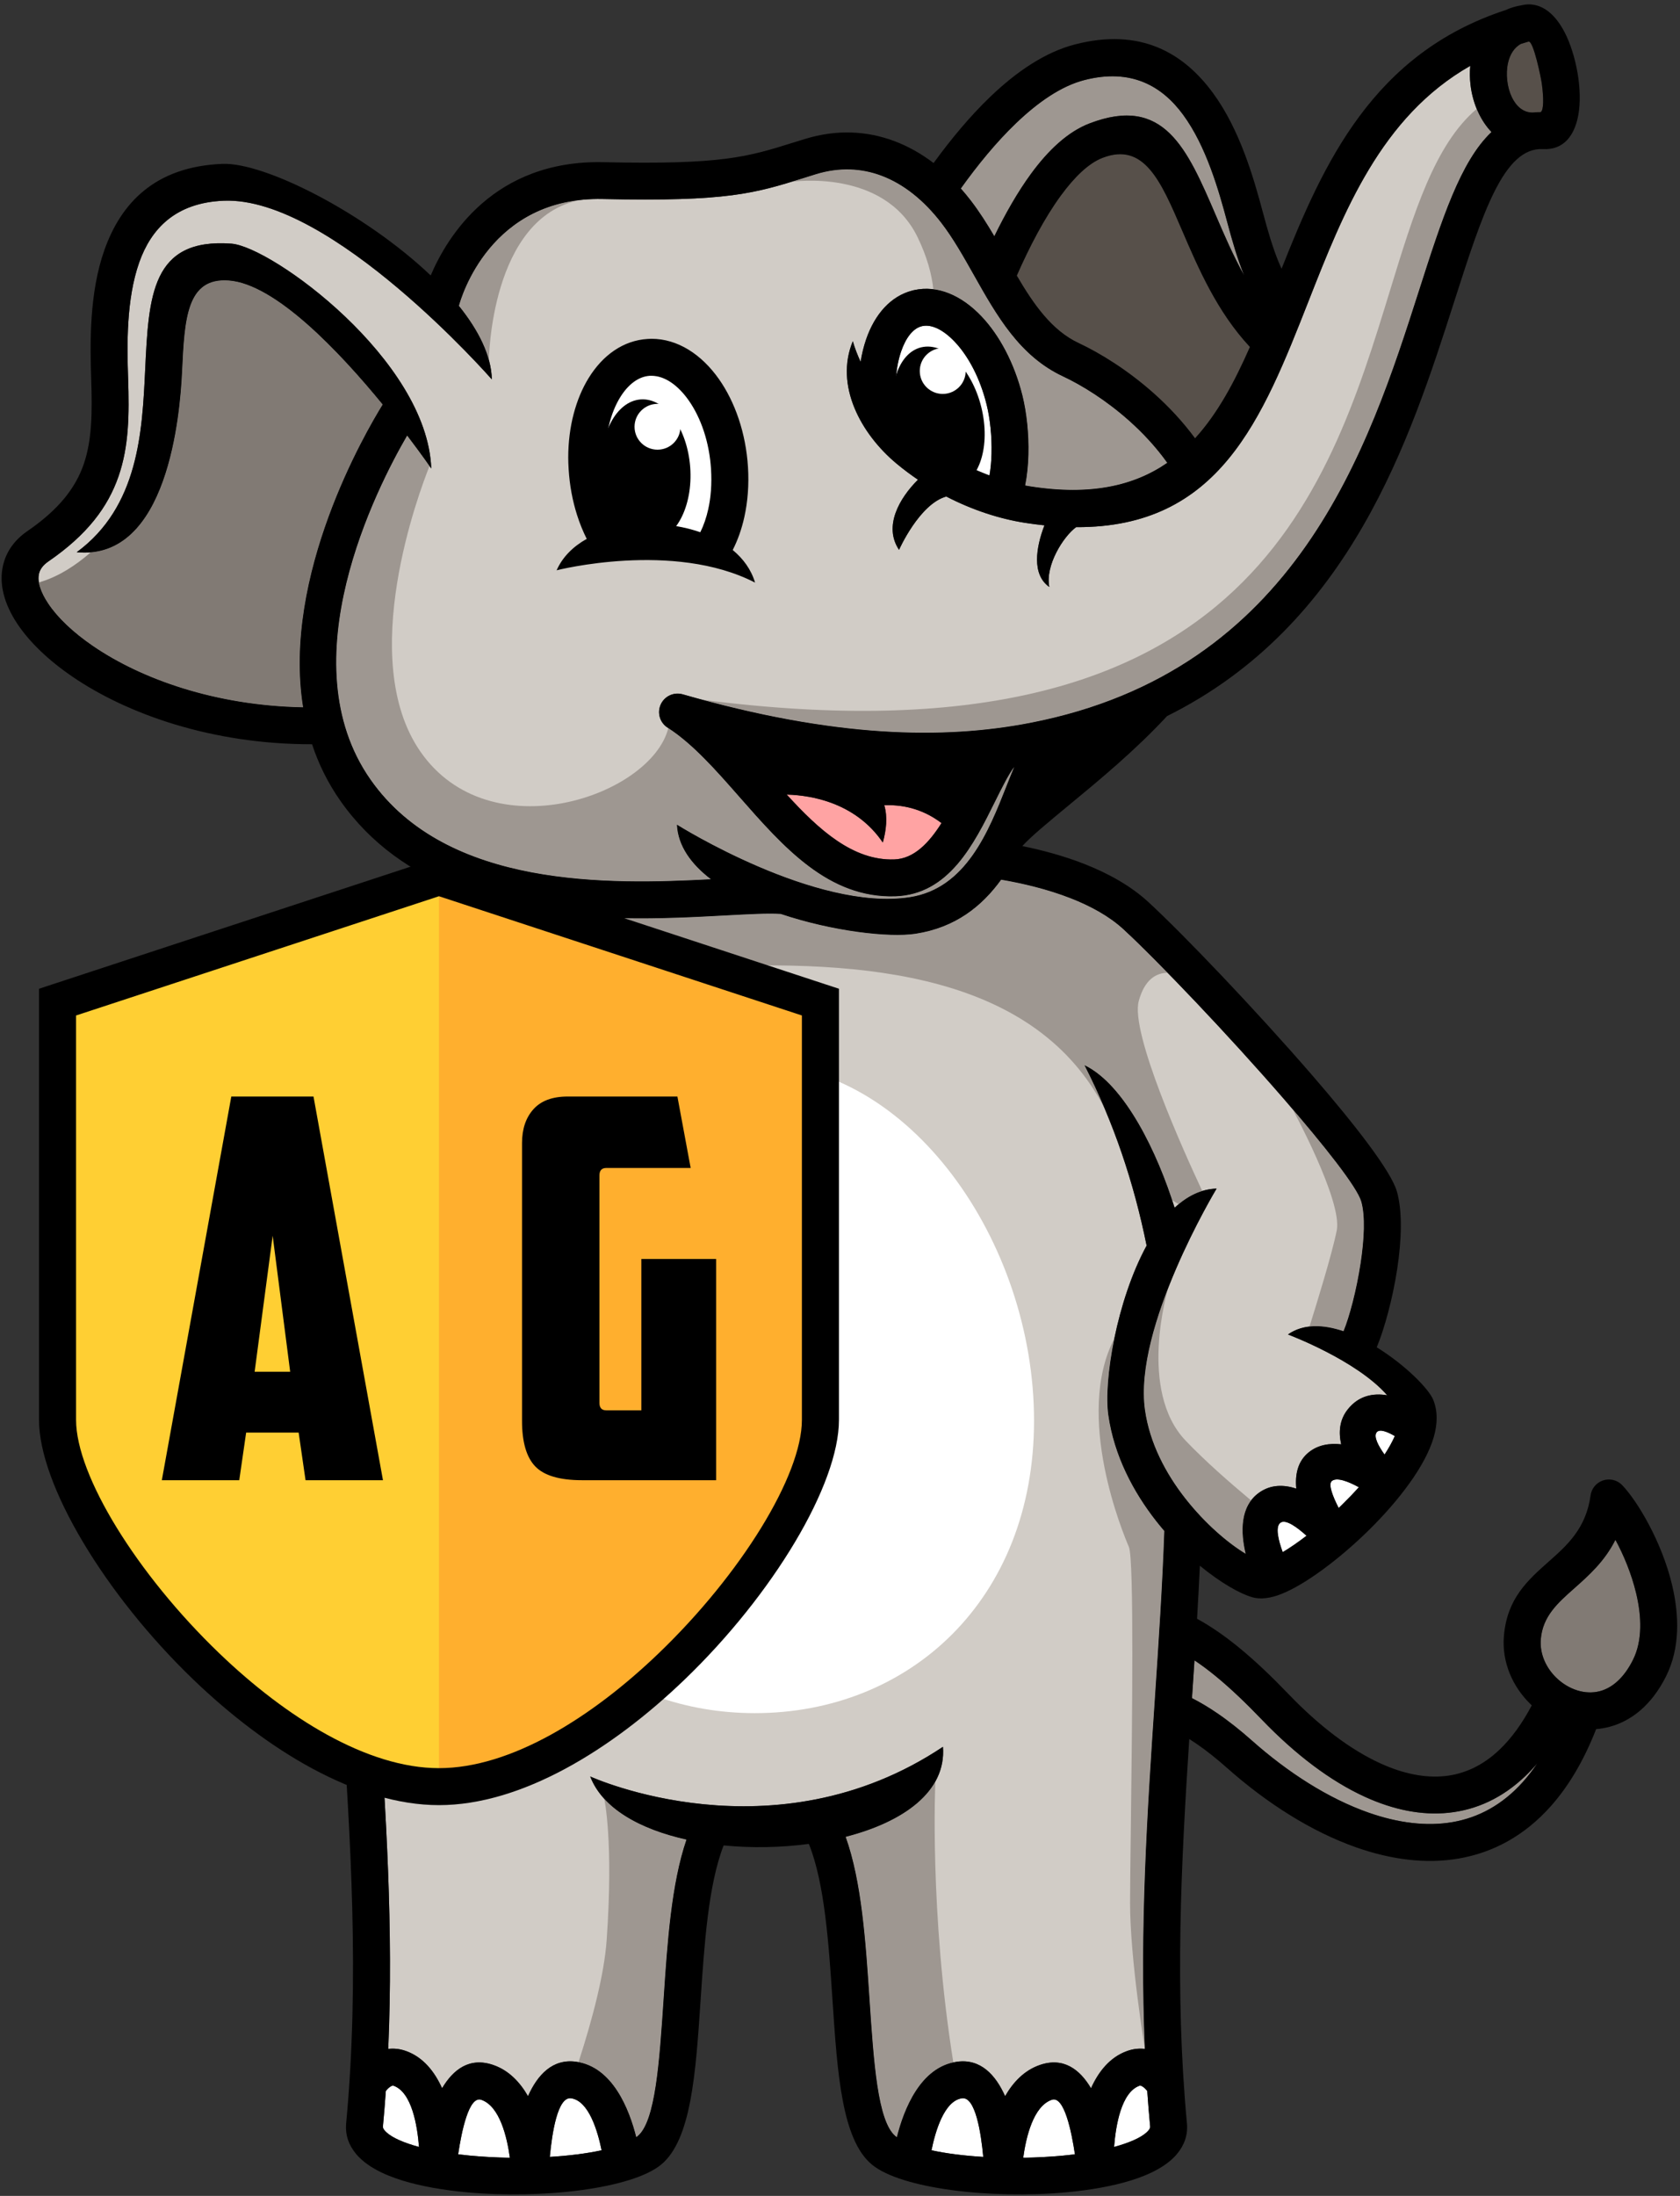 <svg xmlns="http://www.w3.org/2000/svg" xmlns:xlink="http://www.w3.org/1999/xlink" width="500" height="653.374" viewBox="0 0 500 653.374">
  <rect x="0" y="0" width="500" height="653.374" fill="#333333" stroke="none"/>
  <defs>
    <rect id="rect-1" width="500" height="653.374" x="0" y="0"/>
    <mask id="mask-2" maskContentUnits="userSpaceOnUse" maskUnits="userSpaceOnUse">
      <rect width="500" height="653.374" x="0" y="0" fill="black"/>
      <use fill="white" xlink:href="#rect-1"/>
    </mask>
  </defs>
  <g>
    <use fill="none" xlink:href="#rect-1"/>
    <g mask="url(#mask-2)">
      <path fill="rgb(209,204,198)" fill-rule="evenodd" d="M320.287 156.844c-3.764 2.716-9.261 11.361-8.002 17.799-5.267-3.709-3.966-11.756-1.436-18.331-1.87-.194-3.787-.439-5.761-.745-7.698-1.195-15.77-3.858-23.457-7.833-8.006 2.229-14.043 15.823-14.06 15.865-4.669-6.97.031-15.295 5.633-20.868-2.186-1.48-4.31-3.069-6.353-4.768-10.676-8.879-18.48-23.326-13.038-36.433.604 2.087 1.391 4.128 2.325 6.118.376-2.37.925-4.606 1.633-6.664 2.574-7.476 7.296-12.856 13.73-14.524l.009-.011c.187-.052.374-.095.563-.129 6.951-1.539 14.078 1.532 20.023 7.788 5.317 5.594 9.808 13.911 12.215 23.622l.014.061c1.215 4.924 1.916 11.299 1.755 17.456-.083 3.163-.393 6.298-.977 9.205.557.103 1.112.199 1.664.283 17.954 2.789 30.814-.242 40.63-7.028-3.353-4.702-7.261-8.878-11.308-12.486-6.893-6.147-14.138-10.612-19.753-13.242-12.917-6.049-19.706-18.099-26.512-30.179-3.067-5.443-6.14-10.896-9.652-15.462-5.178-6.73-11.204-11.557-17.738-14.031-6.092-2.309-12.722-2.591-19.61-.473l-3.523 1.102c-14.626 4.571-22.73 7.104-59.905 6.281-33.472-.741-42.189 29.417-42.819 31.778 5.88 7.311 9.651 14.832 9.805 21.889-.138-.156-47.707-54.435-79.759-53.164-14.492.575-21.685 8.462-25.181 18.353-3.873 10.957-3.644 24.583-3.315 34.447.363 10.875.253 20.264-2.843 29.203-3.178 9.172-9.309 17.378-20.892 25.335-1.547 1.062-2.45 2.283-2.767 3.59-.575 2.369.418 5.479 2.738 8.951 2.785 4.171 7.35 8.55 13.406 12.682 14.278 9.742 36.271 17.698 62.445 18.178-6.3-39.251 18.603-81.898 23.689-90.1-12.942-15.811-31.96-35.882-45.813-36.903-12.571-.926-13.157 11.397-13.903 27.153-.599 12.651-4.188 56.31-31.352 53.698 18.44-13.559 19.502-35.936 20.368-54.215 1.046-22.08 1.866-39.348 25.663-37.594 12.017.886 58.324 34.581 59.49 66.904-.028-.043-2.757-4.015-7.177-9.822-9.094 15.643-35.527 67.302-10.878 102.418 22.795 32.473 71.262 31.192 101.308 29.619-5.897-4.494-9.817-9.905-10.135-16.239.118.073 41.193 25.902 69.311 21.575 16.735-2.575 23.488-19.673 28.767-33.041.79-2.003 1.555-3.936 2.327-5.77-1.699 2.234-3.652 6.163-5.782 10.454-6.245 12.576-13.702 27.59-29.666 28.086-19.845.618-33.176-14.558-46.394-29.607-6.891-7.845-13.752-15.653-21.129-20.444-2.133-1.23-3.244-3.79-2.538-6.261.833-2.92 3.88-4.612 6.807-3.781 22.62 6.486 42.066 9.877 59.107 10.999 16.923 1.114 31.512-.002 44.501-2.534 79.259-15.453 100.566-81.901 115.569-128.693 6.727-20.978 12.316-38.399 21.526-47.069-1.532-1.611-2.811-3.519-3.819-5.62-1.265-2.638-2.084-5.564-2.419-8.515-.209-1.838-.232-3.714-.063-5.564-26.543 15.113-37.681 43.432-48.083 69.887-13.876 35.296-26.574 67.567-69.21 67.366"/>
      <path fill="rgb(158,151,145)" fill-rule="evenodd" d="M262.284 217.586c-15.563-1.025-33.132-3.942-53.293-9.381C370.01 228.985 394.971 147.534 413.677 86.493c7.124-23.248 13.341-43.535 25.821-54.086.176.428.365.849.563 1.262 1.008 2.101 2.287 4.009 3.819 5.62-9.21 8.67-14.799 26.091-21.526 47.069-15.003 46.792-36.31 113.24-115.569 128.693-12.989 2.532-27.578 3.648-44.501 2.534zM277.782 86.06c5.051.634 9.995 3.499 14.316 8.047 5.318 5.594 9.808 13.911 12.215 23.622l.014.061c1.215 4.924 1.916 11.299 1.755 17.456-.083 3.163-.393 6.298-.977 9.205.557.102 1.112.199 1.664.283 17.954 2.789 30.814-.242 40.63-7.028-3.353-4.702-7.261-8.878-11.308-12.486-6.893-6.147-14.138-10.612-19.753-13.242-12.917-6.049-19.706-18.099-26.512-30.179-3.068-5.443-6.14-10.896-9.652-15.462-5.178-6.73-11.204-11.557-17.738-14.031-6.092-2.309-12.722-2.591-19.61-.473l-3.523 1.102c-1.297.406-2.544.794-3.764 1.168 0 0 27.563-4.148 37.557 16.481 2.842 5.864 4.205 11.032 4.687 15.476zM172.748 59.498c-27.997 3.059-35.583 29.299-36.171 31.497 4.31 5.359 7.485 10.829 8.936 16.146 0 0 .395-42.534 27.235-47.643zm-44.91 79.158c-.99-1.412-3.352-4.731-6.659-9.077-9.094 15.643-35.527 67.302-10.878 102.418 22.795 32.473 71.262 31.192 101.308 29.619-5.897-4.494-9.817-9.905-10.135-16.24.519.325 41.33 25.881 69.311 21.575 16.735-2.575 23.488-19.673 28.767-33.041.79-2.003 1.555-3.936 2.327-5.77-1.699 2.234-3.652 6.163-5.782 10.454-6.245 12.576-13.703 27.59-29.666 28.086-19.845.618-33.176-14.558-46.394-29.607-6.891-7.845-13.752-15.653-21.129-20.444-5.095 20.209-53.149 36.864-73.826 6.953-19.047-27.557-.315-77.265 2.756-84.927zm.407-.996l-.002-.021.006.014-.004.008z"/>
      <path fill="rgb(129,122,116)" fill-rule="evenodd" d="M11.571 173.294c.304 1.87 1.258 4.007 2.792 6.304 2.785 4.171 7.35 8.55 13.406 12.682 14.278 9.742 36.271 17.698 62.445 18.178-6.3-39.251 18.603-81.898 23.689-90.1-12.942-15.811-31.96-35.882-45.813-36.903-12.571-.926-13.157 11.397-13.903 27.153-.567 11.97-3.815 51.693-27.173 53.722-4.32 3.773-9.612 7.325-15.443 8.964"/>
      <path fill="rgb(255,255,255)" fill-rule="evenodd" d="M398.414 448.688c.41-.392.819-.788 1.224-1.187 1.653-1.625 3.261-3.294 4.787-4.981-2.992-1.639-6.509-3.083-8.031-1.87-1.196.955.313 4.695 2.02 8.038"/>
      <path fill="rgb(255,255,255)" fill-rule="evenodd" d="M412.067 432.796c1.245-1.907 2.284-3.758 3.054-5.509-2.031-1.184-4.506-2.26-5.399-1.12-.998 1.276.521 4.084 2.345 6.629"/>
      <path fill="rgb(255,255,255)" fill-rule="evenodd" d="M381.757 461.829c2.183-1.296 4.587-2.956 7.087-4.881-2.753-2.488-6.16-4.999-7.732-3.899-1.676 1.169-.623 5.322.644 8.78"/>
      <path fill="rgb(255,255,255)" fill-rule="evenodd" d="M277.231 639.796c4.431.967 9.732 1.628 15.402 1.971-.655-7.095-2.319-18.004-6.331-17.44-5.276.742-7.923 9.802-9.071 15.469"/>
      <path fill="rgb(255,255,255)" fill-rule="evenodd" d="M304.529 642.021c3.959-.063 7.931-.272 11.767-.629 1.224-.114 2.434-.245 3.621-.391-.991-6.696-3.181-17.507-6.885-16.227-5.505 1.902-7.667 11.112-8.503 17.246"/>
      <path fill="rgb(255,255,255)" fill-rule="evenodd" d="M331.576 638.805c.563-.154 1.112-.313 1.647-.477 4.12-1.267 7.19-2.764 8.601-4.461.339-.409.512-.788.482-1.122-.331-3.542-.617-7.071-.863-10.587-.541-.686-1.117-1.211-1.684-1.487-.224-.108-.446-.143-.643-.072-5.419 1.968-7.052 11.87-7.54 18.206"/>
      <path fill="rgb(255,255,255)" fill-rule="evenodd" d="M163.639 641.767c5.67-.342 10.971-1.004 15.403-1.971-1.147-5.666-3.794-14.726-9.071-15.469-4.014-.565-5.678 10.344-6.333 17.44"/>
      <path fill="rgb(255,255,255)" fill-rule="evenodd" d="M136.356 641.001c1.188.147 2.396.277 3.622.391 3.836.356 7.808.565 11.767.629-.837-6.136-2.999-15.345-8.503-17.246-3.704-1.28-5.895 9.531-6.885 16.227"/>
      <path fill="rgb(255,255,255)" fill-rule="evenodd" d="M114.83 622.158c-.246 3.516-.533 7.044-.864 10.587-.03.333.143.713.482 1.122 1.411 1.696 4.481 3.194 8.602 4.461.536.164 1.086.323 1.648.477-.488-6.336-2.121-16.238-7.54-18.206-.198-.071-.419-.036-.642.072-.569.276-1.143.801-1.686 1.487"/>
      <path fill="rgb(158,151,145)" fill-rule="evenodd" d="M457.526 524.663c-1.158 1.365-2.35 2.63-3.569 3.796-6.842 6.546-14.558 10.043-22.799 10.909-8.025.843-16.422-.867-24.88-4.718-10.316-4.696-20.761-12.62-30.709-22.971-4.629-4.816-9.204-9.231-13.745-12.946-2.107-1.726-4.215-3.308-6.328-4.719-.242 3.74-.491 7.489-.742 11.252 2.543 1.292 5.051 2.8 7.528 4.495 3.492 2.387 6.914 5.121 10.29 8.116 10.759 9.546 22.811 17.28 34.758 21.465 8.604 3.014 17.136 4.175 25.028 2.804 7.641-1.328 14.793-5.113 20.943-12.014 1.466-1.645 2.877-3.465 4.227-5.468"/>
      <path fill="rgb(129,122,116)" fill-rule="evenodd" d="M468.368 472.739c-4.745 4.208-9.202 8.159-9.79 14.922-.382 4.395 1.537 8.552 4.597 11.525 1.793 1.741 3.962 3.064 6.282 3.784 2.184.678 4.5.806 6.725.212 3.571-.952 7.09-3.828 9.828-9.326 2.833-5.685 2.595-12.864.931-19.82-1.397-5.83-3.736-11.395-6.164-15.881-3.209 6.425-7.908 10.593-12.409 14.584"/>
      <path fill="rgb(87,80,74)" fill-rule="evenodd" d="M372.004 103.233c-9.788-10.485-15.328-23.367-20.21-34.718-6.334-14.729-11.305-26.286-23.63-21.557-4.202 1.613-8.414 5.747-12.419 11.211-4.934 6.733-9.374 15.298-13.132 23.838 4.989 8.526 10.417 16.316 18.377 20.045 6.411 3.002 14.647 8.068 22.422 15 4.342 3.871 8.555 8.336 12.259 13.367 6.698-7.332 11.761-16.777 16.333-27.188"/>
      <path fill="rgb(158,151,145)" fill-rule="evenodd" d="M295.932 70.307c3.275-6.705 6.945-13.176 10.94-18.627 5.146-7.022 10.952-12.488 17.371-14.95 22.193-8.514 28.998 7.314 37.675 27.488 2.456 5.709 5.092 11.839 8.356 17.713-1.954-4.8-3.486-10.062-5.017-15.803-2.543-9.534-6.275-22.64-13.144-31.992-6.213-8.46-15.388-13.934-29.431-10.301-6.83 1.766-13.727 6.541-20.29 12.826-5.874 5.623-11.431 12.429-16.442 19.422 1.015 1.146 2.005 2.344 2.968 3.593 2.587 3.366 4.857 6.959 7.014 10.631"/>
      <path fill="rgb(87,80,74)" fill-rule="evenodd" d="M452.691 13.048c-2.051 1.071-3.316 3.207-3.87 5.665-.37 1.642-.442 3.443-.238 5.239.201 1.786.67 3.503 1.385 4.99 1.288 2.684 3.451 4.638 6.271 4.537.742-.075 1.502-.115 2.282-.113.923-.532.943-4.142.331-8.612-.196-1.435-2.474-12.791-3.949-12.37-.748.213-1.483.435-2.213.664"/>
      <path fill="rgb(255,163,163)" fill-rule="evenodd" d="M280.211 244.902c-6.02-4.606-12.333-5.512-17.028-5.31 1.014 3.538.589 7.374-.442 11.101-3.945-5.842-9.489-9.739-15.744-11.955-4.061-1.44-8.42-2.19-12.853-2.321 9.672 10.607 19.761 19.685 31.983 19.304 5.851-.181 10.339-4.892 14.083-10.82"/>
      <path fill="rgb(255,255,255)" fill-rule="evenodd" d="M185.112 156.674c7.601-1.425 16.089-.839 23.316 1.698 1.008-2.032 1.807-4.34 2.368-6.866.79-3.565 1.094-7.571.83-11.872-.495-8.07-3-15.315-6.649-20.501-3.184-4.526-7.129-7.325-11.08-7.325l-.518.003c-3.379.207-6.471 2.603-8.811 6.407-2.768 4.497-4.422 10.777-4.422 17.913 0 1.07.026 2.024.077 2.858.236 3.831.942 7.516 2.021 10.913.784 2.465 1.753 4.739 2.868 6.771"/>
      <path fill="rgb(255,255,255)" fill-rule="evenodd" d="M294.484 141.478c.357-2.021.552-4.229.612-6.488.135-5.172-.445-10.495-1.452-14.578l-.015-.061c-1.939-7.828-5.428-14.396-9.5-18.68-3.264-3.434-6.709-5.244-9.598-4.652l-.207.047c-2.603.641-4.733 3.437-6.126 7.484-1.738 5.045-2.176 11.681-1.006 18.761 2.149 2.248 4.405 4.333 6.683 6.225 6.278 5.222 13.411 9.256 20.61 11.941"/>
      <path fill="rgb(209,204,198)" fill-rule="evenodd" d="M341.254 370.612c-3.79-18.741-9.771-36.595-18.492-53.676 12.074 5.822 21.804 26.277 26.824 42.428 3.675-3.432 7.842-5.561 12.498-5.711-.071.119-24.842 41.153-21.324 65.884 1.406 9.891 6.202 18.902 11.972 26.265 5.991 7.643 12.831 13.398 18.005 16.516-1.494-6.29-1.799-14.143 4.084-18.252 3.431-2.396 7.296-2.344 10.986-1.143-.41-4.159.399-8.162 3.738-10.827 2.773-2.214 6.184-2.727 9.618-2.347-.802-3.562-.538-7.212 1.899-10.329 3.31-4.232 7.701-4.952 11.799-4.272-9.144-10.471-29.472-18.062-29.54-18.088 4.613-3.232 10.546-2.99 16.537-.962 1.759-4.283 3.86-12.151 5.089-20.247 1.072-7.066 1.428-14.035.193-18.348-1.229-4.289-10.891-16.506-22.929-30.401-16.696-19.275-37.689-41.235-47.87-50.611-4.252-3.914-9.796-6.91-15.636-9.199-7.046-2.762-14.502-4.485-20.742-5.551-5.724 7.909-13.617 14.256-25.497 16.085-7.88 1.212-24.793-.747-40.135-5.906l-.002.012c-3.755-.242-9.532.07-16.512.45-17.475.946-42.067 2.275-65.204-3.146-1.938.92-3.794 1.92-5.519 3.004-2.022 1.27-3.918 2.684-5.621 4.252-8.122 7.479-22.465 26.227-35.777 45.268-14.989 21.439-28.516 42.938-30.197 48.809-.596 2.079-1.099 4.15-1.511 6.199-2.332 11.614-1.473 21.759 2.312 29.563 3.618 7.459 10.053 12.884 19.045 15.447 1.001.285 2.063.54 3.183.765 12.459 2.491 29.078 3.628 44.885 3.789 18.685.19 36.136-.953 44.221-2.814 4.586-1.056 8.544-5.591 11.652-11.672 3.163-6.188 5.319-13.802 6.377-21.226 1.049-7.355 1.02-14.399-.172-19.555-.679-2.936-1.569-4.956-2.629-5.495-11.909-6.058-101.259-6.009-101.512-6.001 1.282-2.745 4.282-4.877 8.509-6.495 3.964-15.13 8.383-29.804 25.653-36.135-3.501 6.858-6.498 13.672-9.047 20.454-1.584 4.214-3.015 8.456-4.308 12.722 26.585-3.887 70.221 1.071 85.703 5.657 4.21 2.141 6.956 6.774 8.359 12.844 1.491 6.45 1.575 14.925.344 23.552-1.219 8.555-3.738 17.392-7.454 24.665-4.497 8.8-10.847 15.508-19.017 17.389-8.79 2.023-27.248 3.27-46.764 3.071-10.775-.109-21.907-.652-31.958-1.737.044 22.636 1.61 46.094 3.214 70.14 2.233 33.434 4.538 68.005 2.957 103.938 1.721-.207 3.517-.016 5.365.655 5.083 1.846 8.446 6.127 10.667 11.05 3.327-5.61 8.192-9.354 15.245-6.917 4.611 1.594 7.931 5.11 10.321 9.274 2.836-6.342 7.305-11.226 14.342-10.237 10.874 1.53 15.801 14.175 17.879 22.442.14-.103.276-.207.403-.313 5.311-4.394 6.483-21.96 7.752-40.982 1.101-16.536 2.271-34.079 6.791-47.254-13.808-3.062-25.009-9.266-28.647-18.775.156.07 54.463 24.877 104.98-8.831 1.026 13.368-11.848 22.4-28.957 26.786 4.758 13.261 5.956 31.191 7.08 48.074 1.267 19.022 2.439 36.587 7.75 40.982.127.106.265.209.405.313 2.078-8.267 7.005-20.912 17.877-22.442 7.037-.99 11.508 3.894 14.344 10.237 2.39-4.164 5.709-7.68 10.321-9.274 7.052-2.437 11.917 1.307 15.244 6.917 2.222-4.923 5.583-9.204 10.667-11.05 1.848-.671 3.644-.862 5.365-.655-1.583-35.932.724-70.503 2.957-103.937 1.144-17.151 2.27-34.004 2.83-50.17-.83-.962-1.647-1.954-2.445-2.973-6.819-8.699-12.502-19.47-14.213-31.507-1.445-10.143 2.449-34.006 11.393-50.431"/>
      <path fill="rgb(158,151,145)" fill-rule="evenodd" d="M251.681 546.526c12.261-3.143 22.345-8.672 26.699-16.473.002 0-1.827 38.717 5.344 83.591-10.13 2.18-14.801 14.26-16.808 22.251-.14-.104-.278-.207-.405-.313-5.311-4.394-6.483-21.96-7.75-40.982-1.124-16.883-2.322-34.813-7.08-48.074zm-62.322 89.369c-2.034-8.087-6.793-20.361-17.178-22.324 4.227-13.048 7.672-26.284 8.379-36.388 2.068-29.568-.721-41.976-.721-41.976l.003.002c5.344 5.832 14.179 9.856 24.463 12.136-4.52 13.176-5.69 30.718-6.791 47.254-1.268 19.022-2.44 36.587-7.752 40.982-.127.106-.264.21-.403.313z"/>
      <path fill="rgb(209,204,198)" fill-rule="evenodd" d="M322.762 316.936c2.16 4.232 4.152 8.511 5.985 12.839-20.506-39.571-70.129-44.662-121.823-41.912-31.328 1.668-57.846-1.717-73.878-4.642 2.407-2.739 4.58-5.027 6.429-6.73 1.703-1.568 3.599-2.982 5.621-4.252 1.725-1.083 3.581-2.084 5.519-3.004 23.136 5.421 47.728 4.092 65.204 3.146 6.98-.379 12.758-.692 16.512-.45l.002-.012c15.342 5.16 32.255 7.118 40.135 5.906 11.88-1.829 19.773-8.176 25.497-16.085 6.241 1.067 13.696 2.789 20.742 5.551 5.84 2.289 11.385 5.285 15.636 9.199 3.38 3.114 7.954 7.617 13.166 12.945-3.394.055-6.83 1.948-8.592 8.399-2.584 9.452 13.466 44.945 18.899 56.535-2.495.765-4.827 2.11-6.998 3.91-.618-.315-1.27-.704-1.953-1.171-5.198-15.747-14.584-34.617-26.101-40.173zm66.969 77.767c3.192-.357 6.65.219 10.127 1.395 1.759-4.283 3.86-12.151 5.089-20.247 1.072-7.066 1.428-14.035.193-18.348-1.144-3.995-9.604-14.865-20.485-27.564 0 0 14.913 27.376 13.189 36.144-1.359 6.918-6.152 22.397-8.114 28.62zm-48.971 24.834c-1.517-10.664 2.225-24.357 6.98-36.496-.241.797-9.149 30.69 5.132 45.615 5.82 6.084 12.914 12.306 19.477 17.783-3.273 4.341-2.854 10.65-1.612 15.878-5.173-3.118-12.014-8.873-18.005-16.516-5.77-7.363-10.566-16.374-11.972-26.265zm2.929 86.156c-2.233 33.434-4.54 68.005-2.957 103.937 0 0-4.403-26.6-4.403-43.446 0-4.034.099-11.931.221-21.675.388-30.956 1.008-80.56-.564-84.22-1.633-3.799-16.354-38.869-4.333-62.057-1.903 9.268-2.512 17.748-1.791 22.812 1.712 12.038 7.394 22.808 14.213 31.507.798 1.019 1.615 2.011 2.445 2.973-.56 16.166-1.686 33.019-2.83 50.17z"/>
      <path fill="rgb(158,151,145)" fill-rule="evenodd" d="M322.762 316.936c2.16 4.232 4.152 8.511 5.985 12.839-20.506-39.571-70.129-44.662-121.823-41.912-31.328 1.668-57.846-1.717-73.878-4.642 2.407-2.739 4.58-5.027 6.429-6.73 1.703-1.568 3.599-2.982 5.621-4.252 1.725-1.083 3.581-2.084 5.519-3.004 23.136 5.421 47.728 4.092 65.204 3.146 6.98-.379 12.758-.692 16.512-.45l.002-.012c15.342 5.16 32.255 7.118 40.135 5.906 11.88-1.829 19.773-8.176 25.497-16.085 6.241 1.067 13.696 2.789 20.742 5.551 5.84 2.289 11.385 5.285 15.636 9.199 3.38 3.114 7.954 7.617 13.166 12.945-3.394.055-6.83 1.948-8.592 8.399-2.584 9.452 13.466 44.945 18.899 56.535-2.495.765-4.827 2.11-6.998 3.91-.618-.315-1.27-.704-1.953-1.171-5.198-15.747-14.584-34.617-26.101-40.173zm66.969 77.767c3.192-.357 6.65.219 10.127 1.395 1.759-4.283 3.86-12.151 5.089-20.247 1.072-7.066 1.428-14.035.193-18.348-1.144-3.995-9.604-14.865-20.485-27.564 0 0 14.913 27.376 13.189 36.144-1.359 6.918-6.152 22.397-8.114 28.62zm-48.971 24.834c-1.517-10.664 2.225-24.357 6.98-36.496-.241.797-9.149 30.69 5.132 45.615 5.82 6.084 12.914 12.306 19.477 17.783-3.273 4.341-2.854 10.65-1.612 15.878-5.173-3.118-12.014-8.873-18.005-16.516-5.77-7.363-10.566-16.374-11.972-26.265zm2.929 86.156c-2.233 33.434-4.54 68.005-2.957 103.937 0 0-4.403-26.6-4.403-43.446 0-4.034.099-11.931.221-21.675.388-30.956 1.008-80.56-.564-84.22-1.633-3.799-16.354-38.869-4.333-62.057-1.903 9.268-2.512 17.748-1.791 22.812 1.712 12.038 7.394 22.808 14.213 31.507.798 1.019 1.615 2.011 2.445 2.973-.56 16.166-1.686 33.019-2.83 50.17z"/>
      <path fill="rgb(255,255,255)" fill-rule="evenodd" d="M165.919 349.661c16.653 1.305 32 3.755 39.942 6.107 4.21 2.141 6.956 6.774 8.359 12.844 1.491 6.45 1.575 14.925.344 23.552-1.219 8.555-3.738 17.392-7.454 24.665-4.497 8.8-10.847 15.508-19.017 17.389-8.597 1.978-26.44 3.215-45.477 3.082 6.134 44.83 40.545 72.429 82.078 72.429 45.87 0 83.055-33.663 83.055-87.019 0-53.358-37.186-106.205-83.055-106.205-22.959 0-43.742 13.24-58.774 33.157"/>
      <path fill="rgb(0,0,0)" fill-rule="evenodd" d="M448.083 3.002c1.434-.663 3.022-1.152 4.762-1.435 5.873-1.373 10.472 2.825 13.449 9.339 1.65 3.616 2.867 8.073 3.459 12.387.609 4.445.566 8.912-.33 12.391-1.403 5.467-4.629 8.967-10.187 8.676-11.687-.618-18.003 19.075-26.414 45.308-13.141 40.987-30.871 96.262-85.495 123.405-9.38 10.139-20.267 19.127-29.161 26.47-6.233 5.147-11.417 9.427-13.899 12.2 5.793 1.183 12.224 2.883 18.445 5.322 6.991 2.739 13.729 6.418 19.083 11.349 10.383 9.563 31.759 31.917 48.732 51.511 12.959 14.96 23.505 28.609 25.212 34.571 1.715 5.989 1.383 14.592.109 22.989-1.366 9.008-3.893 18.109-6.106 23.395 8.48 5.232 15.506 12.345 16.831 15.652 1.338 3.337 1.281 7.082.147 11.04-2.448 8.547-10.391 18.922-19.371 27.752-8.862 8.714-18.975 16.157-25.854 18.902-3.299 1.316-6.29 1.732-8.748 1.033-3.758-1.071-9.544-4.37-15.644-9.388-.241 5.258-.524 10.514-.836 15.781 4.239 2.314 8.41 5.236 12.537 8.618 4.963 4.061 9.834 8.749 14.693 13.804 9.026 9.391 18.333 16.503 27.348 20.607 6.68 3.042 13.166 4.406 19.193 3.773 5.811-.611 11.322-3.143 16.296-7.901 3.448-3.298 6.653-7.648 9.548-13.146l-.373-.355c-5.294-5.141-8.598-12.462-7.914-20.336.966-11.115 7.012-16.475 13.452-22.186 5.314-4.711 10.983-9.736 12.336-19.564.405-3.002 3.173-5.108 6.182-4.705 1.281.171 2.399.771 3.23 1.634 4.526 4.716 11.758 16.778 14.83 29.607 2.199 9.184 2.374 18.934-1.748 27.211-4.328 8.685-10.419 13.369-16.851 15.085-1.324.353-2.656.577-3.985.682-3.738 9.553-8.313 17.124-13.512 22.959-7.926 8.892-17.262 13.79-27.319 15.538-9.802 1.704-20.182.336-30.498-3.277-13.397-4.693-26.716-13.193-38.462-23.614-3.083-2.734-6.14-5.186-9.17-7.257-.712-.487-1.422-.953-2.132-1.4-2.406 36.806-4.38 74.965-.698 114.328.322 3.443-.742 6.476-2.937 9.115-2.86 3.441-7.75 6.065-13.856 7.942-5.466 1.68-12.106 2.836-19.169 3.494-22.086 2.057-49.044-1.019-57.796-8.26-8.959-7.412-10.282-27.261-11.715-48.759-1.129-16.924-2.333-34.971-7.049-46.654-8.288 1.111-17.035 1.271-25.359.451-4.569 11.694-5.756 29.494-6.87 46.202-1.433 21.498-2.756 41.347-11.715 48.759-8.752 7.241-35.712 10.317-57.797 8.26-7.063-.657-13.701-1.814-19.168-3.494-6.107-1.877-10.996-4.501-13.856-7.942-2.195-2.639-3.259-5.672-2.938-9.115 4.05-43.301 1.257-85.145-1.426-125.334l-.004-.054c-1.643-24.623-3.245-48.63-3.213-72.306-1.376-.233-2.713-.476-4.008-.734-1.357-.271-2.709-.6-4.044-.981-12.166-3.467-20.933-10.931-25.938-21.249-4.837-9.974-6.025-22.499-3.216-36.48.458-2.285 1.034-4.641 1.726-7.059 1.977-6.901 16.194-29.766 31.792-52.074 13.719-19.623 28.636-39.069 37.327-47.072 1.359-1.252 2.816-2.428 4.35-3.532-13.562-5.236-25.91-13.557-35.072-26.609-3.762-5.359-6.508-11.011-8.426-16.822-29.78.032-55.015-8.985-71.306-20.102-7.236-4.936-12.82-10.362-16.377-15.689C1.165 179.635-.388 173.55.942 168.067c.956-3.937 3.314-7.363 7.205-10.036 9.437-6.482 14.336-12.89 16.757-19.877 2.503-7.221 2.565-15.54 2.24-25.292-.36-10.765-.593-25.679 3.918-38.442 4.888-13.833 14.928-24.857 35.131-25.659 12.633-.5 42.488 14.659 61.992 33.201 4.909-11.548 18.776-34.427 51.429-33.705 35.323.782 42.847-1.569 56.416-5.81l3.564-1.102c9.341-2.871 18.377-2.471 26.719.689 4.049 1.535 7.911 3.714 11.541 6.479 5.138-7.063 10.839-13.943 16.914-19.76 7.817-7.486 16.308-13.243 25.156-15.533 19.567-5.062 32.373 2.595 41.061 14.426 8.034 10.934 12.135 25.28 14.911 35.689 1.416 5.307 2.827 10.157 4.612 14.533.293.715.595 1.415.909 2.102C393.877 48.549 408.606 15.94 448.083 3.002zm.739 15.71c.554-2.457 1.819-4.594 3.87-5.665.73-.23 1.465-.451 2.213-.664 1.475-.421 3.753 10.934 3.949 12.37.612 4.47.592 8.079-.331 8.612-.781-.002-1.54.038-2.282.113-2.821.101-4.983-1.853-6.272-4.537-.715-1.487-1.184-3.204-1.385-4.99-.204-1.796-.132-3.597.238-5.239zM320.287 156.844c-3.764 2.716-9.261 11.361-8.002 17.799-5.267-3.709-3.966-11.756-1.436-18.331-1.87-.194-3.787-.439-5.761-.745-7.698-1.195-15.77-3.858-23.457-7.833-8.006 2.229-14.043 15.823-14.06 15.865-4.669-6.97.031-15.295 5.633-20.868-2.186-1.48-4.31-3.07-6.353-4.768-10.676-8.879-18.48-23.326-13.038-36.433.604 2.087 1.391 4.128 2.325 6.118.376-2.37.925-4.606 1.633-6.664 2.574-7.476 7.296-12.856 13.73-14.524l.009-.011c.187-.052.374-.095.563-.129 6.951-1.539 14.078 1.532 20.023 7.788 5.318 5.594 9.808 13.911 12.215 23.623l.014.061c1.215 4.924 1.916 11.299 1.755 17.456-.083 3.163-.393 6.298-.977 9.205.557.103 1.112.199 1.664.283 17.954 2.789 30.814-.242 40.63-7.028-3.353-4.702-7.261-8.878-11.308-12.486-6.893-6.147-14.138-10.612-19.753-13.242-12.917-6.049-19.706-18.099-26.512-30.179-3.068-5.443-6.14-10.896-9.652-15.462-5.178-6.73-11.204-11.557-17.738-14.031-6.092-2.309-12.722-2.591-19.61-.473l-3.523 1.102c-14.628 4.571-22.734 7.104-59.905 6.281-33.472-.741-42.189 29.417-42.819 31.778 5.88 7.311 9.651 14.832 9.805 21.889-.522-.594-47.837-54.43-79.759-53.164-14.492.575-21.685 8.462-25.181 18.353-3.873 10.957-3.645 24.583-3.315 34.447.363 10.875.253 20.264-2.843 29.203-3.178 9.172-9.309 17.378-20.892 25.335-1.547 1.062-2.45 2.283-2.767 3.59-.575 2.369.418 5.48 2.738 8.951 2.785 4.171 7.35 8.55 13.406 12.682 14.278 9.742 36.271 17.698 62.445 18.178-6.3-39.251 18.603-81.898 23.689-90.1-12.942-15.811-31.96-35.882-45.813-36.903-12.571-.926-13.157 11.397-13.903 27.153-.599 12.651-4.188 56.31-31.352 53.698 18.44-13.559 19.502-35.936 20.368-54.215 1.046-22.08 1.866-39.348 25.663-37.594 12.017.886 58.324 34.581 59.49 66.904-.028-.043-2.757-4.015-7.177-9.822-9.094 15.643-35.527 67.302-10.878 102.418 22.795 32.473 71.262 31.192 101.308 29.619-5.897-4.494-9.817-9.905-10.135-16.24.513.322 41.329 25.882 69.311 21.575 16.735-2.575 23.488-19.673 28.767-33.041.79-2.003 1.555-3.936 2.327-5.77-1.699 2.234-3.652 6.163-5.782 10.454-6.245 12.576-13.702 27.59-29.666 28.086-19.845.618-33.176-14.558-46.394-29.607-6.891-7.845-13.752-15.653-21.129-20.444-2.133-1.23-3.244-3.79-2.538-6.261.833-2.92 3.88-4.612 6.807-3.781 22.62 6.486 42.066 9.877 59.107 10.999 16.923 1.114 31.512-.001 44.502-2.534 79.259-15.453 100.566-81.901 115.569-128.693 6.727-20.978 12.316-38.399 21.526-47.069-1.532-1.611-2.811-3.519-3.819-5.62-1.265-2.638-2.084-5.564-2.419-8.515-.209-1.838-.232-3.714-.063-5.564-26.543 15.113-37.681 43.432-48.083 69.887-13.876 35.296-26.574 67.567-69.21 67.367zM306.872 51.681c-3.995 5.45-7.666 11.921-10.94 18.627-2.156-3.672-4.426-7.265-7.014-10.632-.963-1.249-1.952-2.447-2.968-3.593 5.011-6.993 10.567-13.799 16.442-19.422 6.563-6.284 13.46-11.06 20.29-12.826 14.043-3.633 23.218 1.841 29.431 10.301 6.87 9.352 10.601 22.458 13.144 31.992 1.531 5.741 3.063 11.003 5.017 15.803-3.264-5.874-5.9-12.004-8.356-17.713-8.678-20.176-15.484-36.001-37.675-27.488-6.419 2.462-12.225 7.928-17.371 14.95zm65.132 51.552c-9.788-10.485-15.328-23.367-20.21-34.718-6.334-14.729-11.305-26.287-23.63-21.557-4.202 1.613-8.414 5.747-12.419 11.211-4.934 6.733-9.374 15.298-13.132 23.838 4.989 8.526 10.417 16.316 18.377 20.045 6.411 3.002 14.647 8.068 22.422 15 4.342 3.871 8.555 8.336 12.259 13.367 6.698-7.333 11.761-16.777 16.333-27.188zm-76.908 31.757c-.06 2.258-.255 4.466-.612 6.488-7.199-2.685-14.333-6.719-20.61-11.941-2.278-1.891-4.534-3.977-6.682-6.225-1.17-7.08-.732-13.716 1.006-18.761 1.393-4.047 3.523-6.843 6.126-7.484l.207-.047c2.89-.592 6.334 1.218 9.598 4.652 4.072 4.284 7.561 10.852 9.5 18.68l.015.061c1.008 4.082 1.587 9.406 1.452 14.578zm-70.379 38.356c-24.301-12.511-58.983-3.685-59.055-3.659 1.756-3.991 4.942-7.101 8.959-9.349-1.12-2.231-2.092-4.618-2.888-7.126-1.328-4.176-2.199-8.757-2.495-13.579-.08-1.31-.121-2.479-.121-3.503 0-9.169 2.265-17.467 6.06-23.63 4.221-6.857 10.347-11.208 17.557-11.649.514-.031.903-.047 1.164-.047 7.755 0 14.862 4.59 20.083 12.01 4.755 6.759 8.008 16.019 8.632 26.175.324 5.279-.075 10.304-1.089 14.881-.79 3.564-1.959 6.852-3.455 9.779 3.139 2.592 5.497 5.827 6.65 9.697zm-16.29-14.974c-7.227-2.537-15.715-3.123-23.316-1.698-1.115-2.032-2.084-4.306-2.868-6.771-1.08-3.397-1.785-7.082-2.022-10.913-.051-.834-.077-1.789-.077-2.858 0-7.137 1.653-13.416 4.422-17.914 2.34-3.804 5.433-6.2 8.811-6.407l.518-.003c3.951 0 7.896 2.799 11.08 7.325 3.649 5.186 6.153 12.431 6.649 20.501.264 4.301-.04 8.307-.83 11.872-.561 2.526-1.36 4.834-2.368 6.866zm71.784 86.53c-6.02-4.606-12.333-5.512-17.028-5.31 1.014 3.538.589 7.374-.442 11.101-3.945-5.842-9.489-9.739-15.744-11.955-4.061-1.44-8.42-2.19-12.853-2.321 9.672 10.607 19.761 19.685 31.983 19.304 5.851-.181 10.339-4.892 14.083-10.82zm61.043 125.71c-3.79-18.741-9.771-36.595-18.492-53.676 12.074 5.822 21.804 26.277 26.824 42.428 3.675-3.432 7.842-5.561 12.498-5.711-.451.752-24.815 41.344-21.324 65.884 1.407 9.891 6.202 18.902 11.972 26.265 5.991 7.643 12.831 13.398 18.005 16.516-1.494-6.29-1.799-14.143 4.084-18.252 3.431-2.396 7.296-2.344 10.986-1.143-.41-4.159.399-8.162 3.738-10.827 2.773-2.214 6.184-2.727 9.618-2.347-.802-3.562-.538-7.212 1.899-10.329 3.31-4.232 7.701-4.952 11.799-4.272-9.144-10.471-29.472-18.062-29.54-18.088 4.613-3.232 10.546-2.99 16.537-.962 1.759-4.283 3.86-12.151 5.089-20.247 1.072-7.066 1.428-14.035.193-18.348-1.229-4.289-10.891-16.506-22.929-30.401-16.696-19.275-37.688-41.235-47.869-50.611-4.252-3.914-9.796-6.91-15.636-9.199-7.046-2.762-14.502-4.485-20.742-5.551-5.724 7.909-13.617 14.256-25.497 16.085-7.88 1.212-24.793-.747-40.135-5.906l-.002.012c-3.755-.242-9.532.07-16.512.45-17.476.946-42.068 2.275-65.204-3.146-1.938.92-3.794 1.92-5.519 3.004-2.022 1.27-3.918 2.684-5.621 4.252-8.122 7.479-22.465 26.227-35.777 45.268-14.989 21.439-28.516 42.938-30.197 48.809-.596 2.08-1.099 4.15-1.511 6.199-2.332 11.614-1.473 21.759 2.312 29.563 3.618 7.459 10.053 12.884 19.045 15.447 1.001.285 2.063.54 3.182.765 12.459 2.491 29.078 3.628 44.885 3.789 18.685.19 36.136-.953 44.221-2.814 4.586-1.056 8.544-5.591 11.652-11.672 3.163-6.188 5.319-13.802 6.377-21.226 1.049-7.355 1.02-14.399-.172-19.555-.679-2.936-1.569-4.956-2.629-5.495-11.91-6.058-101.259-6.009-101.512-6.001 1.282-2.745 4.282-4.877 8.509-6.496 3.964-15.13 8.383-29.804 25.653-36.134-3.501 6.858-6.498 13.672-9.047 20.453-1.584 4.214-3.015 8.456-4.308 12.722 26.585-3.887 70.221 1.071 85.703 5.657 4.21 2.141 6.955 6.774 8.359 12.844 1.491 6.45 1.575 14.925.344 23.552-1.219 8.555-3.738 17.392-7.454 24.665-4.497 8.8-10.847 15.508-19.017 17.389-8.79 2.023-27.249 3.27-46.764 3.071-10.775-.109-21.907-.652-31.958-1.737.044 22.636 1.61 46.094 3.214 70.14 2.233 33.434 4.538 68.005 2.957 103.938 1.721-.207 3.517-.016 5.365.655 5.083 1.846 8.446 6.127 10.667 11.05 3.327-5.61 8.192-9.354 15.245-6.917 4.611 1.594 7.931 5.11 10.32 9.274 2.836-6.342 7.305-11.226 14.342-10.237 10.874 1.53 15.801 14.175 17.879 22.442.14-.103.276-.207.403-.313 5.311-4.394 6.483-21.96 7.751-40.982 1.101-16.536 2.272-34.079 6.791-47.254-13.808-3.062-25.009-9.266-28.647-18.775.577.261 54.659 24.746 104.98-8.831 1.026 13.368-11.848 22.4-28.957 26.786 4.758 13.261 5.955 31.191 7.08 48.074 1.267 19.022 2.439 36.587 7.75 40.982.127.106.265.209.405.313 2.078-8.267 7.005-20.912 17.877-22.442 7.037-.99 11.508 3.894 14.344 10.237 2.389-4.164 5.708-7.68 10.32-9.274 7.052-2.437 11.917 1.307 15.244 6.917 2.222-4.923 5.583-9.204 10.667-11.05 1.848-.671 3.644-.862 5.365-.655-1.583-35.932.724-70.503 2.957-103.937 1.144-17.151 2.27-34.004 2.83-50.17-.83-.962-1.647-1.954-2.445-2.973-6.819-8.699-12.501-19.47-14.213-31.507-1.445-10.143 2.449-34.006 11.393-50.431zm70.813 62.184c1.245-1.907 2.284-3.758 3.054-5.509-2.031-1.184-4.506-2.26-5.399-1.12-.998 1.276.521 4.084 2.345 6.629zm-12.429 14.705c-.405.399-.814.796-1.224 1.187-1.707-3.343-3.216-7.083-2.02-8.038 1.521-1.213 5.038.231 8.031 1.87-1.526 1.686-3.133 3.356-4.787 4.981zm-10.793 9.447c-2.5 1.925-4.905 3.585-7.087 4.881-1.267-3.458-2.321-7.611-.644-8.78 1.572-1.1 4.979 1.411 7.732 3.899zm69.733 30.713c.587-6.763 5.044-10.714 9.79-14.922 4.502-3.991 9.201-8.159 12.41-14.584 2.428 4.486 4.767 10.052 6.164 15.881 1.664 6.956 1.902 14.136-.931 19.82-2.738 5.498-6.258 8.373-9.828 9.326-2.226.594-4.541.466-6.726-.212-2.32-.72-4.489-2.043-6.282-3.784-3.06-2.973-4.978-7.13-4.597-11.525zm-1.052 37.002c-1.158 1.365-2.35 2.63-3.569 3.796-6.842 6.546-14.558 10.043-22.799 10.909-8.024.843-16.422-.867-24.88-4.718-10.316-4.696-20.761-12.62-30.708-22.971-4.629-4.816-9.204-9.231-13.745-12.946-2.107-1.726-4.215-3.308-6.328-4.719-.242 3.74-.491 7.489-.742 11.251 2.543 1.292 5.051 2.8 7.528 4.495 3.492 2.387 6.914 5.121 10.29 8.116 10.759 9.546 22.811 17.28 34.758 21.465 8.604 3.014 17.137 4.175 25.028 2.804 7.641-1.328 14.793-5.113 20.943-12.014 1.466-1.645 2.877-3.465 4.227-5.468zM113.966 632.745c.331-3.543.618-7.071.864-10.587.543-.686 1.118-1.211 1.686-1.487.222-.108.444-.143.642-.072 5.419 1.968 7.052 11.87 7.54 18.206-.563-.154-1.112-.313-1.648-.477-4.12-1.267-7.191-2.764-8.602-4.461-.339-.409-.512-.788-.482-1.122zm217.61 6.06c.563-.154 1.112-.313 1.647-.477 4.12-1.266 7.19-2.764 8.601-4.461.339-.409.512-.788.482-1.122-.331-3.542-.617-7.071-.864-10.587-.541-.686-1.117-1.211-1.684-1.487-.224-.108-.446-.143-.643-.072-5.419 1.968-7.052 11.87-7.54 18.206zm-152.534.992c-4.433.966-9.733 1.628-15.403 1.971.655-7.095 2.319-18.004 6.333-17.44 5.276.742 7.923 9.802 9.071 15.469zm98.189 0c4.431.966 9.732 1.628 15.402 1.971-.655-7.095-2.319-18.004-6.331-17.44-5.276.742-7.923 9.802-9.071 15.469zm-140.875 1.205c1.188.147 2.396.277 3.622.391 3.836.356 7.808.566 11.767.629-.837-6.136-2.999-15.345-8.503-17.246-3.704-1.28-5.895 9.531-6.885 16.227zm179.94.391c-3.836.357-7.808.566-11.767.629.836-6.134 2.999-15.344 8.503-17.246 3.704-1.28 5.894 9.531 6.885 16.227-1.187.146-2.397.277-3.621.391z"/>
      <path fill="rgb(0,0,0)" fill-rule="evenodd" d="M190.661 118.847c7.29-.536 13.897 8.503 14.758 20.186.86 11.684-4.35 21.589-11.64 22.124-7.29.534-13.897-8.505-14.758-20.187-.86-11.684 4.35-21.589 11.64-22.123"/>
      <path fill="rgb(0,0,0)" fill-rule="evenodd" d="M274.836 103.215c7.16-1.097 14.975 7.401 17.462 18.983 2.485 11.582-1.302 21.86-8.459 22.958-7.16 1.099-14.977-7.401-17.462-18.983-2.486-11.582 1.301-21.86 8.459-22.958"/>
      <path fill="rgb(255,255,255)" fill-rule="evenodd" d="M195.687 120.163c3.773 0 6.833 3.053 6.833 6.818 0 3.766-3.06 6.818-6.833 6.818-3.776 0-6.836-3.053-6.836-6.818 0-3.766 3.06-6.818 6.836-6.818"/>
      <path fill="rgb(255,255,255)" fill-rule="evenodd" d="M280.576 103.571c3.773 0 6.833 3.054 6.833 6.82 0 3.764-3.06 6.818-6.833 6.818-3.775 0-6.836-3.054-6.836-6.818 0-3.766 3.061-6.82 6.836-6.82"/>
      <path fill="rgb(255,207,51)" fill-rule="evenodd" d="M17.124 298.171l113.524-37.291 113.524 37.291v124.311c0 32.716-62.929 109.118-113.524 109.118-50.594 0-113.524-76.402-113.524-109.118V298.171"/>
      <path fill="rgb(255,175,46)" fill-rule="evenodd" d="M130.647 260.879L244.172 298.171v124.311c0 32.716-62.929 109.117-113.524 109.117V260.879"/>
      <path fill="rgb(0,0,0)" fill-rule="evenodd" d="M130.647 255.09L15.401 292.951l-3.791 1.246v128.286c0 19.263 19.595 51.944 45.951 77.277 21.876 21.027 48.624 37.341 73.086 37.341 24.463 0 51.212-16.315 73.087-37.341 26.357-25.333 45.953-58.014 45.953-77.277V294.196c-39.681-13.034-79.363-26.06-119.04-39.106zM22.638 302.148l108.009-35.481 108.011 35.481v120.334c0 16.565-18.144 45.914-42.547 69.369-20.063 19.284-44.145 34.246-65.463 34.246-21.315 0-45.399-14.963-65.462-34.246-24.404-23.456-42.547-52.804-42.547-69.369V302.148z"/>
      <path fill="rgb(0,0,0)" fill-rule="evenodd" d="M71.207 440.422l2.051-14.172h15.625l2.052 14.172h23.043L93.303 326.263H68.839L48.164 440.422h23.043zm15.152-32.28h-10.575l5.366-40.466 5.209 40.466z"/>
      <path fill="rgb(0,0,0)" fill-rule="evenodd" d="M155.366 340.121c0-4.2 1.13-7.559 3.393-10.078 2.262-2.52 5.655-3.779 10.179-3.779h32.672l3.945 21.257h-25.094c-1.37 0-2.052.734-2.052 2.203v67.708c0 1.47.683 2.205 2.052 2.205h10.416v-45.034h22.253v65.819h-39.929c-6.629 0-11.259-1.365-13.89-4.095-2.63-2.73-3.945-7.244-3.945-13.542v-82.665"/>
    </g>
  </g>
</svg>
